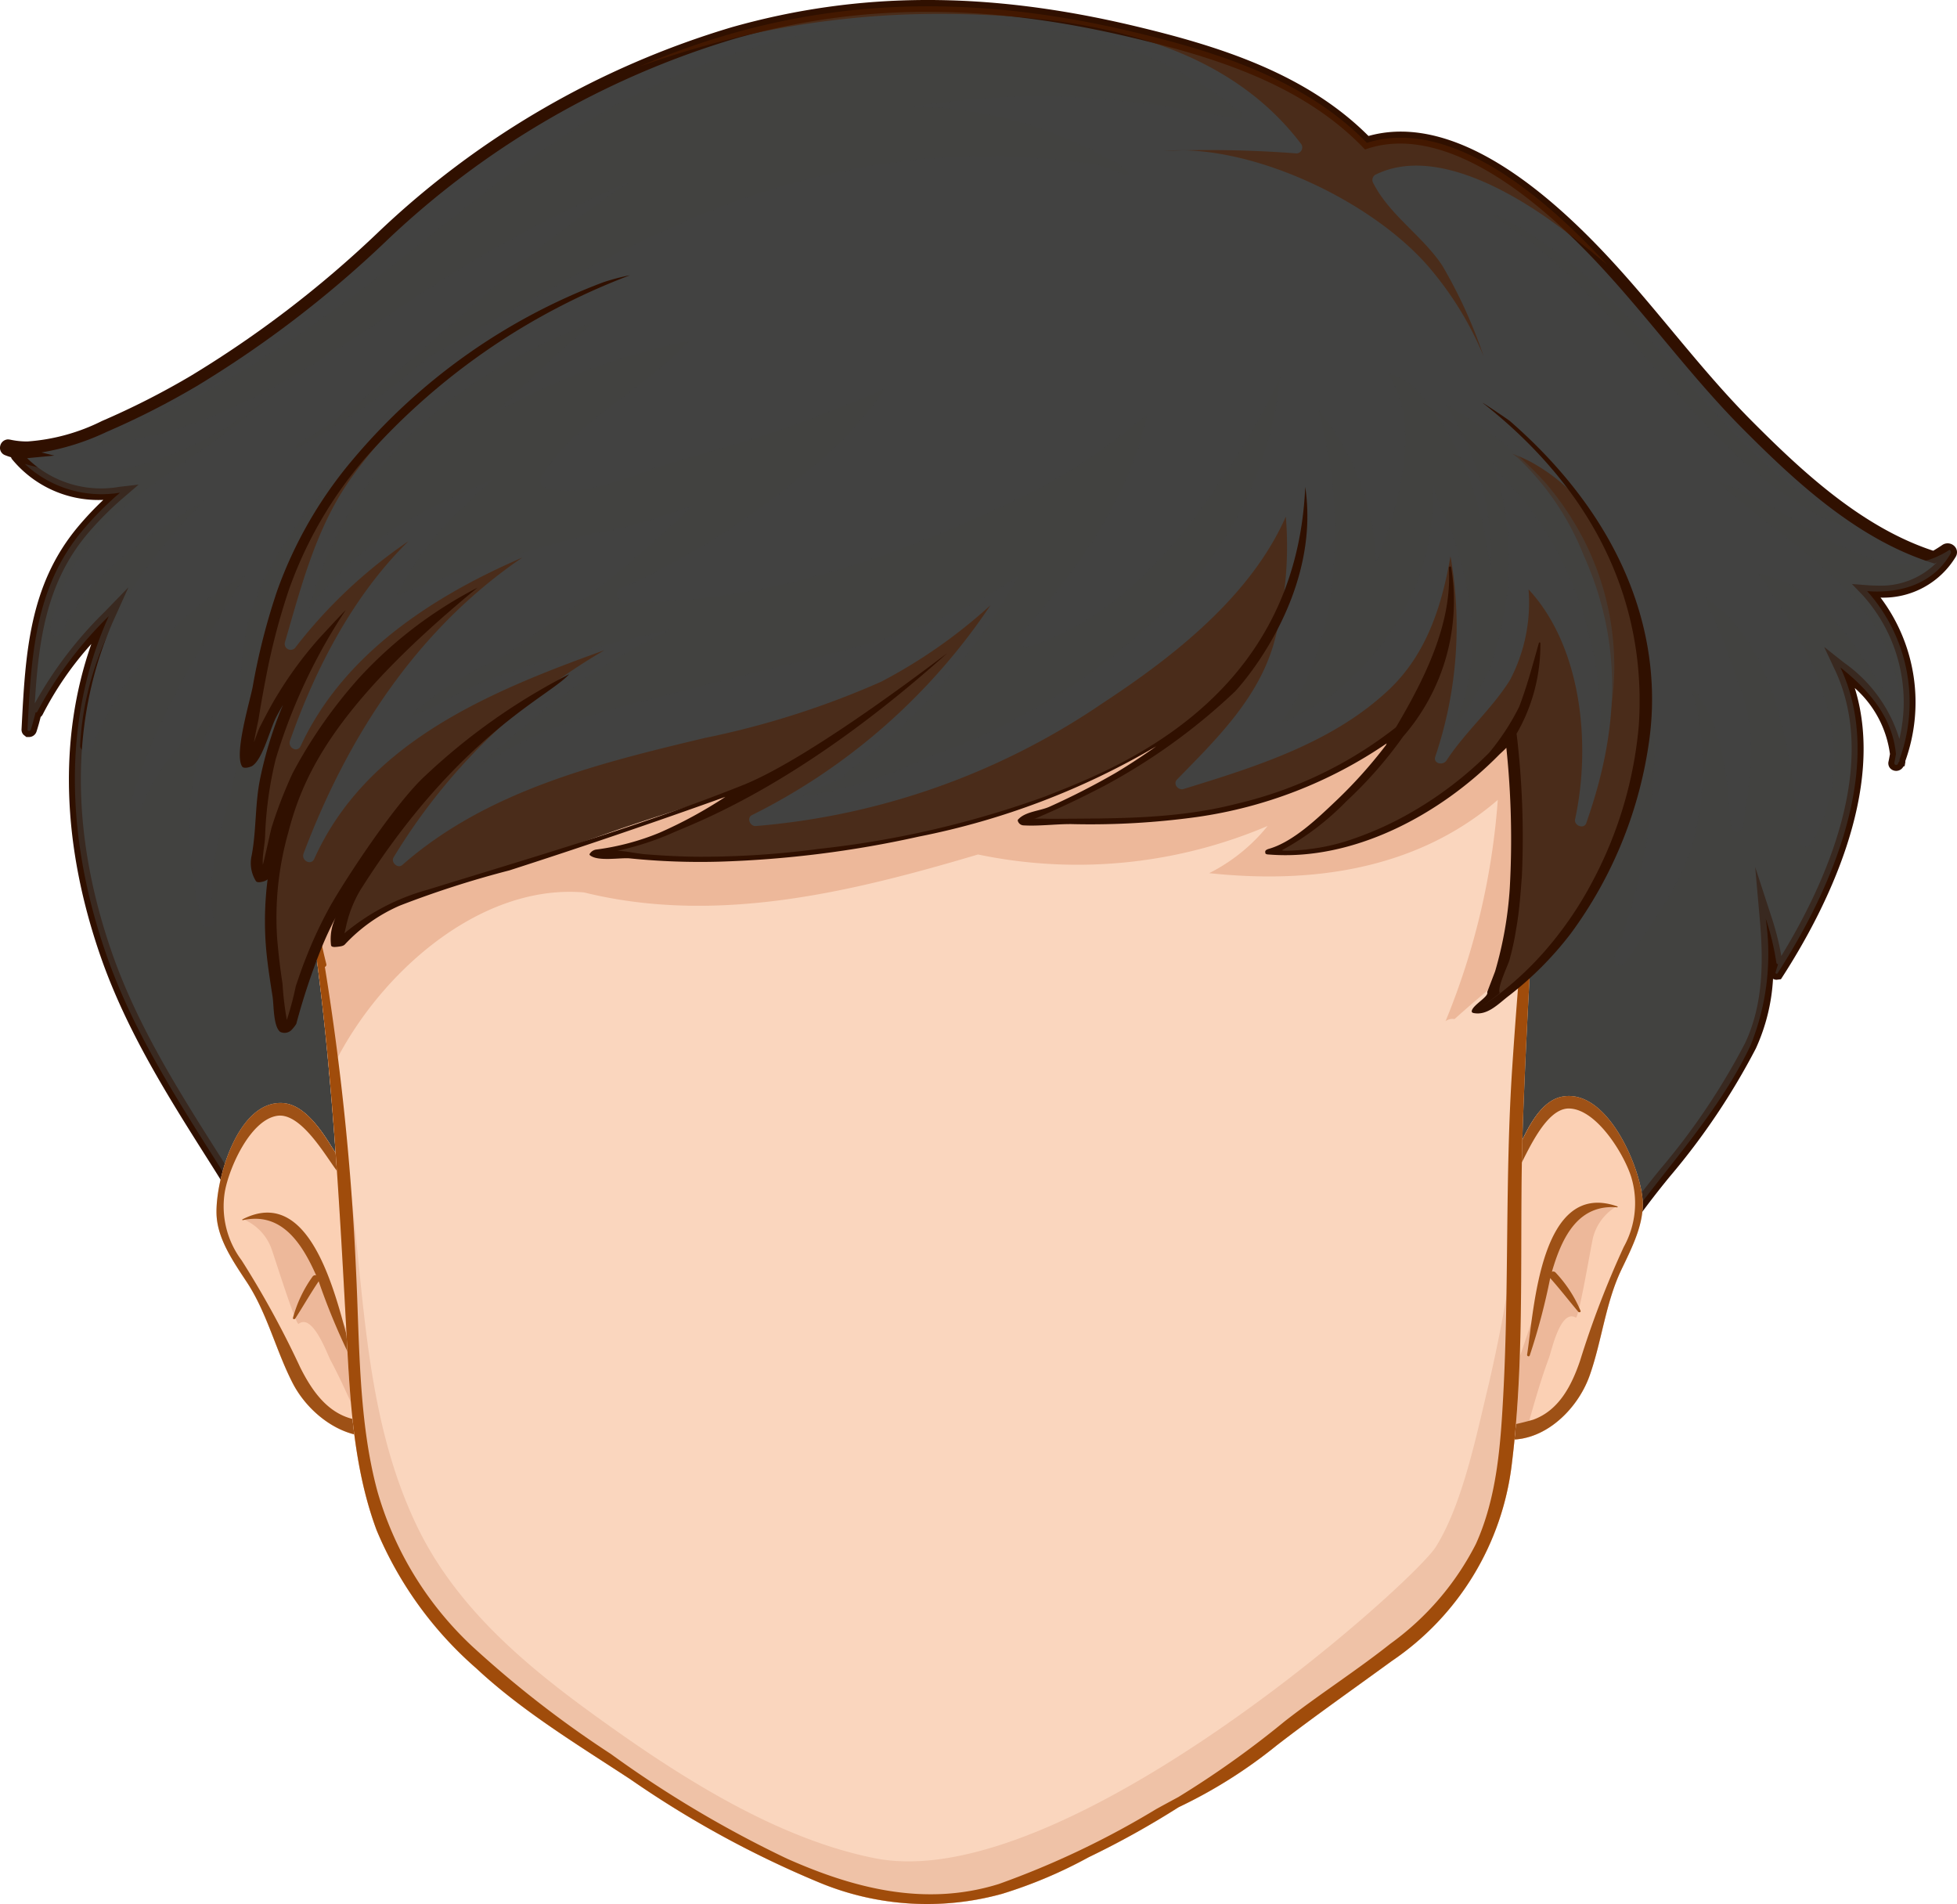 <svg xmlns="http://www.w3.org/2000/svg" width="130.955" height="127.401" viewBox="0 0 130.955 127.401">
  <g id="Group_4125" data-name="Group 4125" transform="translate(-282.405 -156.514)">
    <g id="Group_4122" data-name="Group 4122">
      <path id="Path_13830" data-name="Path 13830" d="M412.624,193.29c-.275.186-.544.35-.807.5-4.842-1.53-8.925-5.279-12.459-8.82-3.3-3.311-6.054-7.08-9.2-10.526-3.631-3.982-10.332-10.267-16.295-8.385-4.054-4.162-9.834-6.041-15.609-7.415-8.984-2.141-17.791-2.461-26.744.063A57.87,57.87,0,0,0,307.9,172.425,73.321,73.321,0,0,1,295.384,182a52.828,52.828,0,0,1-6,3.048c-1.95.839-4.266,1.755-6.4,1.267-.162-.035-.256.221-.1.282a5.864,5.864,0,0,0,.76.231c-.092.009-.172.108-.1.193a7.378,7.378,0,0,0,6.889,2.468,21.744,21.744,0,0,0-2.542,2.566c-3.2,3.846-3.4,8.5-3.651,13.272-.007.139.187.125.223.015.123-.38.226-.767.32-1.154a.1.1,0,0,0,.119-.052,25.741,25.741,0,0,1,4.781-6.389c-3.216,7.132-2.787,15.134-.155,22.684,1.712,4.9,4.463,9.252,7.225,13.609,3.119,4.912,5.857,9.94,8.505,15.116a.432.432,0,0,0,.172.181,21.857,21.857,0,0,0,6.335,9.439c3.574,3.172,8.077,4.959,12.545,6.459a79.156,79.156,0,0,0,32.678,3.671,32.751,32.751,0,0,0,23.994-13.473c3.264-4.4,5.512-9.436,8.3-14.127,3.074-5.172,7.652-9.337,10.252-14.817a16.307,16.307,0,0,0,1.024-8.5,17.482,17.482,0,0,1,.71,2.946.109.109,0,0,0,.112.1c-.054.185-.115.367-.165.554-.022.09.1.115.139.049,3.656-5.677,7.254-13.957,4.2-20.455,1.883,1.491,3.485,3.314,3.717,5.8-.036.191-.066.387-.108.575a.128.128,0,0,0,.239.082c.016-.039.028-.078.041-.118a.078.078,0,0,0,.059-.062c.01-.053.01-.107.019-.16a11.142,11.142,0,0,0-2.177-11.223c2.24.176,4.435-.5,5.586-2.512C413.044,193.371,412.8,193.177,412.624,193.29Z" fill="#424241"/>
      <path id="Path_13831" data-name="Path 13831" d="M349.333,269.681a79.916,79.916,0,0,1-25.145-4.067c-4.441-1.491-9.051-3.316-12.683-6.539a22.155,22.155,0,0,1-6.406-9.49.8.8,0,0,1-.192-.248c-3.126-6.111-5.743-10.763-8.486-15.083-2.718-4.286-5.527-8.719-7.265-13.692-2.62-7.518-2.833-14.713-.639-20.961a22,22,0,0,0-3.252,4.712.493.493,0,0,1-.139.17c-.082.33-.174.659-.279.983a.529.529,0,0,1-.506.361h-.172l-.189-.151a.49.49,0,0,1-.134-.367l.009-.167c.251-4.854.491-9.438,3.734-13.342a21.184,21.184,0,0,1,1.731-1.84,7.475,7.475,0,0,1-6.079-2.684.483.483,0,0,1-.1-.17c-.136-.04-.272-.086-.4-.138a.522.522,0,0,1-.327-.592.554.554,0,0,1,.538-.463l.118.014a5.323,5.323,0,0,0,1.169.125,13.212,13.212,0,0,0,4.991-1.371,52.672,52.672,0,0,0,5.949-3.024,72.353,72.353,0,0,0,12.453-9.524,58.559,58.559,0,0,1,23.77-13.806c8.488-2.392,17.069-2.42,26.946-.067,5.651,1.345,11.448,3.169,15.632,7.352,4.556-1.277,10.157,1.639,16.474,8.568,1.313,1.436,2.573,2.95,3.793,4.415,1.708,2.051,3.475,4.174,5.395,6.1,3.367,3.377,7.354,7.1,12.127,8.668.207-.123.417-.253.63-.4a.638.638,0,0,1,.883.214.576.576,0,0,1-.006.589,5.665,5.665,0,0,1-5.031,2.733,11.64,11.64,0,0,1,1.654,10.939.163.163,0,0,1,0,.093l-.042.235-.088.041a.545.545,0,0,1-.895.093.506.506,0,0,1-.094-.441c.025-.109.046-.231.069-.354l.025-.14a7.148,7.148,0,0,0-2.355-4.416c2.14,6.881-2.008,14.93-4.823,19.3l-.117.182-.289.037a.475.475,0,0,1-.241-.064,12.893,12.893,0,0,1-1.148,4.658,46.171,46.171,0,0,1-5.748,8.56,59.922,59.922,0,0,0-4.522,6.291c-.966,1.625-1.883,3.323-2.771,4.966a75.007,75.007,0,0,1-5.549,9.194A33.134,33.134,0,0,1,357.032,269.3C354.5,269.554,351.909,269.681,349.333,269.681ZM291,195.81l-.948,2.1c-2.933,6.5-2.982,14.242-.143,22.388,1.708,4.886,4.492,9.278,7.185,13.526,2.758,4.343,5.386,9.015,8.523,15.149l.126.074.068.156a21.41,21.41,0,0,0,6.222,9.273c3.526,3.129,8.047,4.916,12.408,6.379a79.474,79.474,0,0,0,32.512,3.653,32.362,32.362,0,0,0,23.713-13.315,74.448,74.448,0,0,0,5.488-9.1c.892-1.65,1.813-3.356,2.787-4.995a60.75,60.75,0,0,1,4.58-6.376,45.476,45.476,0,0,0,5.655-8.409c1.277-2.692,1.215-5.705.987-8.3l-.308-3.488,1.086,3.33a18.189,18.189,0,0,1,.664,2.621c2.9-4.742,6.594-12.746,3.589-19.138l-.723-1.537,1.333,1.054a9.7,9.7,0,0,1,3.7,5.1,10.674,10.674,0,0,0-2.447-9.609l-.729-.758,1.047.082c.214.017.428.025.639.025h0a5.248,5.248,0,0,0,4.005-1.562h0l-.154.092-.171-.055c-5.019-1.586-9.147-5.436-12.622-8.92-1.944-1.948-3.722-4.084-5.442-6.149-1.214-1.457-2.47-2.964-3.769-4.388-6.118-6.709-11.653-9.612-15.88-8.274l-.234.075-.172-.176c-4.054-4.161-9.8-5.971-15.415-7.306-9.744-2.323-18.189-2.3-26.544.058a57.759,57.759,0,0,0-23.441,13.622,73.165,73.165,0,0,1-12.591,9.626,53.387,53.387,0,0,1-6.041,3.072,16.5,16.5,0,0,1-4.365,1.376l.863.211-1.821.173a7.059,7.059,0,0,0,6.169,1.918l1.291-.149-.985.848a21.577,21.577,0,0,0-2.5,2.518c-2.723,3.281-3.215,7.154-3.463,11.278a26.706,26.706,0,0,1,4.662-6.118Z" fill="#301000"/>
    </g>
    <path id="Path_13832" data-name="Path 13832" d="M332.722,158.78a59.39,59.39,0,0,1,13.791-1.324c8.31.158,17.638,1.659,22.965,8.7a.4.4,0,0,1-.3.623,77.566,77.566,0,0,0-8.863-.17c5.957-.5,14.384,3.551,18.079,8.226a22.077,22.077,0,0,1,3.291,5.522,32.331,32.331,0,0,0-2.773-6.082c-1.334-2-3.506-3.351-4.608-5.5a.407.407,0,0,1,.2-.6c3.758-1.819,8.807,1.036,11.825,3.211,1.242.9,2.442,1.846,3.614,2.829-3.681-3.99-10.232-9.986-16.074-8.143-4.054-4.162-9.834-6.041-15.609-7.415-8.984-2.141-17.791-2.461-26.744.063a51.366,51.366,0,0,0-6.327,2.247A66.173,66.173,0,0,1,332.722,158.78Z" fill="#501f00" opacity="0.6" style="mix-blend-mode: multiply;isolation: isolate"/>
    <path id="Path_13833" data-name="Path 13833" d="M412.86,193.3a5.735,5.735,0,0,1-5.129.6c-3.742-1.158-6.722-3.969-10.425-5.2,4.7,4.391,11.193,7.3,12.211,14.324a.4.4,0,0,1-.729.252c-2.179-3.506-4.444-7.568-8.731-8.382,3.774,5.287,7.155,11.831,3.535,18.072a.4.4,0,0,1-.757-.15c-.506-5.331-1.4-13.216-6.408-16.387a58.8,58.8,0,0,1,2.83,7.445c.658,2.658.161,5.318-.235,7.97a.4.4,0,0,1-.792-.054c-.2-2.832-.463-7.071-2.661-9.288a18.9,18.9,0,0,1,.311,9.582c-.715,3.39-2.829,5.97-4.7,8.792a.4.4,0,0,1-.715-.355c3.767-9.756,3.931-21.822-2.18-30.083a.353.353,0,0,1-.325-.09c-2.42-2.245-6.534-2.62-9.686-2.448a57.481,57.481,0,0,1-9.965.073,171.3,171.3,0,0,1-20.592-3.4c-3.367-.8-6.743-1.634-10.168-2.157-3.6-.547-7.348-1.4-10.992-1.44-7.162-.084-14.384,3.515-20.633,6.686a.4.4,0,0,1-.294.031c-.474.466-.938.942-1.373,1.438-2.321,2.658-4.71,6.183-5.413,9.715-.655,3.28-.072,6.67-.828,9.938-.734,3.154-1.87,6.019-1.323,9.316.075.443-.675.6-.774.158-1.108-4.935-1.317-9.313.772-13.8a12.706,12.706,0,0,0-4.793,6.06c-.16.474-.925.345-.782-.159,1.6-5.6,4.689-10.431,7.681-15.352a23.044,23.044,0,0,0-10.276,11.565.4.4,0,0,1-.755-.153c.322-6.572,3.9-11.988,8.415-16.49-3.827,2.379-7.758,4.824-9.648,8.9a.4.4,0,0,1-.748-.26c.756-4.187,3.437-7.022,6.721-9.518,2.691-2.043,6.022-3.975,8.491-6.5a23.468,23.468,0,0,1-10.038,5.274,14.368,14.368,0,0,1-6.895-.271,7.509,7.509,0,0,0,6.373,1.924,21.744,21.744,0,0,0-2.542,2.566c-3.2,3.846-3.4,8.5-3.651,13.272-.007.139.187.125.223.015.123-.38.226-.767.32-1.154a.1.1,0,0,0,.119-.052,25.741,25.741,0,0,1,4.781-6.389c-3.216,7.132-2.787,15.134-.155,22.684,1.712,4.9,4.463,9.252,7.225,13.609,3.119,4.912,5.857,9.94,8.505,15.116a.432.432,0,0,0,.172.181,21.857,21.857,0,0,0,6.335,9.439c3.574,3.172,8.077,4.959,12.545,6.459a79.156,79.156,0,0,0,32.678,3.671,32.751,32.751,0,0,0,23.994-13.473c3.264-4.4,5.512-9.436,8.3-14.127,3.074-5.172,7.652-9.337,10.252-14.817a16.307,16.307,0,0,0,1.024-8.5,17.482,17.482,0,0,1,.71,2.946.109.109,0,0,0,.112.1c-.054.185-.115.367-.165.554-.022.09.1.115.139.049,3.656-5.677,7.254-13.957,4.2-20.455,1.883,1.491,3.485,3.314,3.717,5.8-.036.191-.066.387-.108.575a.128.128,0,0,0,.239.082c.016-.039.028-.078.041-.118a.078.078,0,0,0,.059-.062c.01-.053.01-.107.019-.16a11.142,11.142,0,0,0-2.177-11.223c2.24.176,4.435-.5,5.586-2.512A.19.19,0,0,0,412.86,193.3Z" fill="#424241" opacity="0.5" style="mix-blend-mode: multiply;isolation: isolate"/>
    <g id="Group_4123" data-name="Group 4123">
      <path id="Path_13834" data-name="Path 13834" d="M309.784,244.97a17.535,17.535,0,0,0-2.447-6.52,30.172,30.172,0,0,0-2.736-5.2c-.694-1.106-1.827-2.87-3.317-2.934-2.982-.131-4.464,5.121-4.39,7.434.053,1.693,1.181,3.252,2.062,4.6,1.332,2.05,1.915,4.519,3.024,6.684,1.232,2.412,4.24,4.466,6.961,3.215a.356.356,0,0,0,.566-.076C310.686,250.253,310.156,247.046,309.784,244.97Z" fill="#fbd0b4"/>
      <path id="Path_13835" data-name="Path 13835" d="M309.784,244.97a17.535,17.535,0,0,0-2.447-6.52,30.172,30.172,0,0,0-2.736-5.2c-.647-1.034-1.69-2.632-3.042-2.886a8.2,8.2,0,0,1,2.012,6.829.4.4,0,0,1-.469.311c-1.474-.326-3.666-1.766-4.955-.031a3.713,3.713,0,0,0-.693,2.374,21.571,21.571,0,0,0,1.5,2.508c1.332,2.05,1.915,4.519,3.024,6.684,1.232,2.412,4.24,4.466,6.961,3.215a.356.356,0,0,0,.566-.076C310.686,250.253,310.156,247.046,309.784,244.97Z" fill="#fbd0b4" style="mix-blend-mode: multiply;isolation: isolate"/>
      <path id="Path_13836" data-name="Path 13836" d="M300.544,239.991c.151.371,1.664,5.235,1.842,5.1.943-.723,1.9,1.992,2.142,2.441.881,1.647,1.593,3.373,2.356,5.078a4.087,4.087,0,0,0,1.9-.293c-1.1-2.911-2.657-5.6-3.945-8.446-.681-1.507-1.158-4.036-2.435-5.118a3.914,3.914,0,0,0-3.613-.615A3.391,3.391,0,0,1,300.544,239.991Z" fill="#edb89a" style="mix-blend-mode: multiply;isolation: isolate"/>
      <path id="Path_13837" data-name="Path 13837" d="M298.628,238.1c-.034.015,0,.06.026.053,2.505-.548,3.886,1.38,4.906,3.691a.217.217,0,0,0-.239.084,8.574,8.574,0,0,0-1.31,2.754c-.031.1.105.123.153.052.524-.816,1.007-1.661,1.548-2.464a.184.184,0,0,0,.015-.036,43.8,43.8,0,0,0,2.054,4.965c.058.094.2.017.165-.082C305.077,244.2,303.5,235.593,298.628,238.1Z" fill="#9e5116"/>
      <path id="Path_13838" data-name="Path 13838" d="M309.784,244.97a17.535,17.535,0,0,0-2.447-6.52,30.172,30.172,0,0,0-2.736-5.2c-.694-1.106-1.827-2.87-3.317-2.934-2.982-.131-4.464,5.121-4.39,7.434.053,1.693,1.181,3.252,2.062,4.6,1.332,2.05,1.915,4.519,3.024,6.684,1.232,2.412,4.24,4.466,6.961,3.215a.356.356,0,0,0,.566-.076C310.686,250.253,310.156,247.046,309.784,244.97Zm-.91,6.71a19.287,19.287,0,0,1-2.736-.194c-1.815-.381-2.873-1.946-3.644-3.482a62.432,62.432,0,0,0-3.919-7.161,6.031,6.031,0,0,1-1.125-4.592c.285-1.607,1.7-4.8,3.5-5.08,1.567-.24,3.19,2.6,3.959,3.628a22.951,22.951,0,0,1,1.742,2.919.084.084,0,0,0-.01.115C309.284,241.882,309.429,247.076,308.874,251.68Z" fill="#9e5116"/>
    </g>
    <g id="Group_4124" data-name="Group 4124">
      <path id="Path_13839" data-name="Path 13839" d="M381.747,252.651a.349.349,0,0,0,.566,0c2.869.877,5.575-1.562,6.471-4.119.809-2.295,1.055-4.82,2.1-7.029.691-1.459,1.6-3.152,1.426-4.838-.241-2.3-2.409-7.307-5.35-6.78-1.469.262-2.355,2.167-2.893,3.351a30.344,30.344,0,0,0-2.014,5.518,17.47,17.47,0,0,0-1.547,6.792C380.411,247.65,380.319,250.9,381.747,252.651Z" fill="#fbd0b4"/>
      <path id="Path_13840" data-name="Path 13840" d="M380.506,245.546a17.47,17.47,0,0,1,1.547-6.792,30.344,30.344,0,0,1,2.014-5.518c.5-1.112,1.323-2.834,2.63-3.264a8.184,8.184,0,0,0-1.081,7.035.4.4,0,0,0,.508.244c1.418-.52,3.4-2.242,4.906-.691a3.7,3.7,0,0,1,1,2.254,21.228,21.228,0,0,1-1.149,2.689c-1.045,2.209-1.291,4.734-2.1,7.029-.9,2.557-3.6,5-6.471,4.119a.349.349,0,0,1-.566,0C380.319,250.9,380.411,247.65,380.506,245.546Z" fill="#fbd0b4" style="mix-blend-mode: multiply;isolation: isolate"/>
      <path id="Path_13841" data-name="Path 13841" d="M388.993,239.37c-.1.389-.946,5.41-1.141,5.3-1.036-.589-1.619,2.229-1.8,2.708-.654,1.75-1.124,3.557-1.652,5.348a4.087,4.087,0,0,1-1.927-.036c.7-3.029,1.881-5.909,2.775-8.9.475-1.584.609-4.155,1.729-5.4a3.915,3.915,0,0,1,3.5-1.094A3.39,3.39,0,0,0,388.993,239.37Z" fill="#edb89a" style="mix-blend-mode: multiply;isolation: isolate"/>
      <path id="Path_13842" data-name="Path 13842" d="M390.638,237.235c.036.012.011.06-.022.059-2.553-.209-3.663,1.888-4.363,4.312a.216.216,0,0,1,.248.055,8.592,8.592,0,0,1,1.666,2.551c.045.09-.09.138-.146.074-.625-.74-1.218-1.51-1.863-2.234-.011-.01-.012-.024-.018-.034a43.125,43.125,0,0,1-1.373,5.193c-.041.1-.188.044-.174-.059C385.063,244.149,385.47,235.408,390.638,237.235Z" fill="#9e5116"/>
      <path id="Path_13843" data-name="Path 13843" d="M381.747,252.651a.349.349,0,0,0,.566,0c2.869.877,5.575-1.562,6.471-4.119.809-2.295,1.055-4.82,2.1-7.029.691-1.459,1.6-3.152,1.426-4.838-.241-2.3-2.409-7.307-5.35-6.78-1.469.262-2.355,2.167-2.893,3.351a30.344,30.344,0,0,0-2.014,5.518,17.47,17.47,0,0,0-1.547,6.792C380.411,247.65,380.319,250.9,381.747,252.651Zm.911-14.6a.09.09,0,0,0-.03-.116,22.893,22.893,0,0,1,1.34-3.125c.624-1.125,1.851-4.157,3.435-4.128,1.822.034,3.655,3.009,4.151,4.563a6.026,6.026,0,0,1-.494,4.7,62.462,62.462,0,0,0-2.926,7.623c-.556,1.627-1.4,3.315-3.143,3.938a18.747,18.747,0,0,1-2.688.56C381.136,247.583,380.583,242.416,382.658,238.053Z" fill="#9e5116"/>
    </g>
    <path id="Path_13844" data-name="Path 13844" d="M384.858,200.071c-1.119-1.917-3.4-3.543-5.1-4.912a47.688,47.688,0,0,0-6.4-4.292A31.235,31.235,0,0,0,359.98,186.6a88.63,88.63,0,0,0-15.45.771,79.667,79.667,0,0,0-15.255,2.727,49.7,49.7,0,0,0-14.5,7.192,50.389,50.389,0,0,0-11.136,11.47c-2.183,3.084-1.241,6.875-.254,10.328,1.194,8.48,1.682,17.029,2.149,25.586.259,4.733.4,9.741,2.074,14.224a25.062,25.062,0,0,0,6.672,9.243c3.086,2.879,6.8,5.119,10.315,7.426a67.866,67.866,0,0,0,12.657,6.912,18.807,18.807,0,0,0,12.218.744,31,31,0,0,0,5.78-2.444,58.715,58.715,0,0,0,6.024-3.349,32.662,32.662,0,0,0,6.567-4.139c2.528-1.949,5.124-3.767,7.7-5.645a18.555,18.555,0,0,0,8.027-13.17c.936-7.539.471-15.205.742-22.779.288-7.96.776-15.893,1.4-23.828C386.13,205.184,386.206,202.37,384.858,200.071Z" fill="#fad6be"/>
    <path id="Path_13845" data-name="Path 13845" d="M382.028,249.118c-.8,3.276-1.73,8.012-3.547,10.9-1.533,2.435-24.841,23.316-37.5,20.833-6.8-1.335-13.529-5.741-19.113-9.806-4.653-3.389-9.09-7.222-11.608-12.517-4.509-9.482-3.155-20.464-5.839-30.34.5,5.483.812,10.985,1.113,16.49.259,4.733.4,9.741,2.074,14.224a25.062,25.062,0,0,0,6.672,9.243c3.086,2.879,6.8,5.119,10.315,7.426a67.866,67.866,0,0,0,12.657,6.912,18.807,18.807,0,0,0,12.218.744,31,31,0,0,0,5.78-2.444,58.715,58.715,0,0,0,6.024-3.349,32.662,32.662,0,0,0,6.567-4.139c2.528-1.949,5.124-3.767,7.7-5.645a18.555,18.555,0,0,0,8.027-13.17c.764-6.161.6-12.406.658-18.618A106.647,106.647,0,0,1,382.028,249.118Z" fill="#efc2a7" style="mix-blend-mode: multiply;isolation: isolate"/>
    <path id="Path_13846" data-name="Path 13846" d="M384.858,200.071c-1.119-1.917-3.4-3.543-5.1-4.912a47.688,47.688,0,0,0-6.4-4.292A31.235,31.235,0,0,0,359.98,186.6a88.63,88.63,0,0,0-15.45.771,79.667,79.667,0,0,0-15.255,2.727,49.7,49.7,0,0,0-14.5,7.192,50.389,50.389,0,0,0-11.136,11.47c-2.183,3.084-1.241,6.875-.254,10.328.436,3.1.778,6.206,1.057,9.319,2.95-6.484,9.916-12.788,17.045-12.182,8.862,2.186,17.856-.016,26.365-2.539a32.507,32.507,0,0,0,19.381-1.91,11.869,11.869,0,0,1-3.914,3.159c6.716.715,13.8-.155,19.312-4.9a48.025,48.025,0,0,1-3.493,14.8.8.8,0,0,1,.6-.137c1.638-1.476,3.428-2.906,5.124-4.469q.361-6.187.849-12.363C386.13,205.184,386.206,202.37,384.858,200.071Z" fill="#edb89a" style="mix-blend-mode: multiply;isolation: isolate"/>
    <path id="Path_13847" data-name="Path 13847" d="M384.858,200.071c-1.119-1.917-3.4-3.543-5.1-4.912a47.688,47.688,0,0,0-6.4-4.292A31.235,31.235,0,0,0,359.98,186.6a88.63,88.63,0,0,0-15.45.771,79.667,79.667,0,0,0-15.255,2.727,49.7,49.7,0,0,0-14.5,7.192,50.389,50.389,0,0,0-11.136,11.47c-2.183,3.084-1.241,6.875-.254,10.328,1.194,8.48,1.682,17.029,2.149,25.586.259,4.733.4,9.741,2.074,14.224a25.062,25.062,0,0,0,6.672,9.243c3.086,2.879,6.8,5.119,10.315,7.426a67.866,67.866,0,0,0,12.657,6.912,18.807,18.807,0,0,0,12.218.744,31,31,0,0,0,5.78-2.444,58.715,58.715,0,0,0,6.024-3.349,32.662,32.662,0,0,0,6.567-4.139c2.528-1.949,5.124-3.767,7.7-5.645a18.555,18.555,0,0,0,8.027-13.17c.936-7.539.471-15.205.742-22.779.288-7.96.776-15.893,1.4-23.828C386.13,205.184,386.206,202.37,384.858,200.071ZM383.6,227.908c-.487,7.334-.208,14.681-.606,22.015-.182,3.353-.428,6.793-1.826,9.891a18.691,18.691,0,0,1-5.725,6.68c-2.289,1.815-4.765,3.388-7.07,5.189a63.476,63.476,0,0,1-7.113,5.066c-.457.247-.911.491-1.369.744-.041.024-.086.048-.129.07,0,0,0,.006-.008.006a57.919,57.919,0,0,1-10.512,5c-4.891,1.526-9.65.318-14.183-1.7a75.126,75.126,0,0,1-11.778-7,71.016,71.016,0,0,1-9.295-7.22,22.754,22.754,0,0,1-6.317-10.321c-1.282-4.7-1.2-9.969-1.44-14.8a175.644,175.644,0,0,0-2.085-20.318.162.162,0,0,0,.1-.182,44,44,0,0,1-1.2-7.449c-.076-2.613,1.281-4.424,2.861-6.359a51.835,51.835,0,0,1,11.084-10.334,50.621,50.621,0,0,1,13.292-6.081c4.687-1.447,9.473-1.878,14.324-2.369a110.126,110.126,0,0,1,12.923-.779A31.063,31.063,0,0,1,371.016,191a43.922,43.922,0,0,1,11.389,8.152,7.4,7.4,0,0,1,2.344,5.657,56.568,56.568,0,0,1-.371,6.357c-.035.426.578.58.672.135h0Q384.151,219.588,383.6,227.908Z" fill="#a04c0b"/>
    <path id="Path_13848" data-name="Path 13848" d="M390.813,195.35a11.981,11.981,0,0,0-5.984-7.938,15.418,15.418,0,0,0-8.325-1.374c-2.357-4.868-7.759-8.427-12.383-10.682-5.989-2.924-12.816-3.893-19.421-3.775a70.245,70.245,0,0,0-21.711,3.907c-4.313,1.525-10.133,4.037-12.626,8.273a25.617,25.617,0,0,0-6.352,6.629c-3.324,5.137-4.283,11.21-5.148,17.154a.128.128,0,0,0,.25.051c.076-.248.143-.5.218-.752a28.287,28.287,0,0,1,4.749-7.573,24.657,24.657,0,0,0-4.356,13.838,2.932,2.932,0,0,0,.058,2.09.258.258,0,0,0,0,.028.109.109,0,0,0,.076.089c.01.011.013.024.022.035a.048.048,0,0,0,.078-.025v0a.1.1,0,0,0,.066-.084c.008-.1.025-.2.037-.3a31.3,31.3,0,0,1,4.227-10.138,18.612,18.612,0,0,1,2.575-3.014,25.516,25.516,0,0,0-3.876,5.859,27.061,27.061,0,0,0-2.384,8.036c-.409,3.193.281,6.5.761,9.642a.121.121,0,0,0,.242-.017c.005-.055,0-.109,0-.166a.164.164,0,0,0,.211-.106,29.488,29.488,0,0,1,5.356-11.341,20.925,20.925,0,0,1,2.39-2.492c-2.007,2.249-3.948,5.036-4.552,7.929a.149.149,0,0,0,.023.117c-.052.091-.115.172-.158.266a.14.14,0,0,0,.23.154c2.055-2.438,5.327-3.315,8.278-4.158,3.467-.994,6.824-2.249,10.224-3.44,2.9-1.013,5.844-1.863,8.72-2.929-3.028,2.108-6.214,3.891-10.018,4.365a.1.1,0,0,0,.012.2c.314-.026.63-.064.946-.107,8.137,1.131,16.9-.258,24.824-2.269a43.345,43.345,0,0,0,16.577-8.558,40.418,40.418,0,0,1-3.166,2.709,44.391,44.391,0,0,1-9.988,5.674c-.188.032-.377.061-.565.1-.105.021-.1.144-.035.2a.086.086,0,0,0,.11.1c.076-.023.148-.05.223-.072a95.662,95.662,0,0,0,9.72-.259,37.452,37.452,0,0,0,8.6-2.14,23.428,23.428,0,0,0,7.03-4.24,26.95,26.95,0,0,1-8.527,8.287.089.089,0,0,0-.034.115c-.2.058-.4.115-.607.176a.044.044,0,0,0,0,.084c4.16.471,8.641-1.707,11.961-4.01a20.035,20.035,0,0,0,4.1-3.784,55.416,55.416,0,0,1,.394,8.718,23.587,23.587,0,0,1-1.613,8.38.131.131,0,0,0,.08.166c-.355.317-.715.629-1.082.926a.16.16,0,0,0,.178.265c6.113-3.844,9.774-10.682,10.834-17.744A19.3,19.3,0,0,0,390.813,195.35Z" fill="#424241"/>
    <path id="Path_13849" data-name="Path 13849" d="M390.813,195.35a11.981,11.981,0,0,0-5.984-7.938,11,11,0,0,0-1.224-.541c.144.109.291.211.427.331a18.23,18.23,0,0,1,4.331,6.428c2.69,5.961,2.349,11.773.226,17.846l0,.007h0a1.024,1.024,0,0,0-.034.1c-.153.434-.845.174-.75-.26,1.067-4.92.477-11.5-3.115-15.375A11.127,11.127,0,0,1,383.455,202c-1.223,1.963-3,3.471-4.258,5.4-.225.348-.9.213-.75-.257a27.155,27.155,0,0,0,1.02-13.412c-.571,3.284-1.589,6.511-4.073,8.882-3.76,3.583-8.935,5.2-13.79,6.692-.363.109-.728-.341-.433-.641,2.6-2.657,5.4-5.385,6.463-9.067a24.222,24.222,0,0,0,.814-8.517c-2.351,5.326-7.5,9.359-12.238,12.469a48.219,48.219,0,0,1-23.24,8.234c-.369.022-.621-.541-.25-.73a41.352,41.352,0,0,0,15.962-14.041,34.893,34.893,0,0,1-7.314,5.115,57.587,57.587,0,0,1-11.8,3.763c-7.148,1.705-14.58,3.528-20.244,8.5-.3.264-.779-.178-.582-.509a40.025,40.025,0,0,1,14.115-13.865c-7.863,2.818-15.949,6.245-19.421,13.958-.215.479-.893.12-.717-.355,3.021-8,7.7-15.077,14.639-19.8-6.12,2.648-12,6.514-14.833,12.608-.222.478-.88.117-.714-.356,1.706-4.844,4.238-9.729,7.927-13.348a32.845,32.845,0,0,0-7.584,7.137.4.4,0,0,1-.691-.344c1.116-3.818,2.094-7.718,4.438-11.012.837-1.172,1.763-2.271,2.709-3.353a24.943,24.943,0,0,0-4.6,5.233c-3.324,5.137-4.283,11.21-5.148,17.154a.128.128,0,0,0,.25.051c.076-.248.143-.5.218-.752a28.287,28.287,0,0,1,4.749-7.573,24.657,24.657,0,0,0-4.356,13.838,2.932,2.932,0,0,0,.058,2.09.258.258,0,0,0,0,.028.109.109,0,0,0,.076.089c.01.011.013.024.022.035a.048.048,0,0,0,.078-.025v0a.1.1,0,0,0,.066-.084c.008-.1.025-.2.037-.3a31.3,31.3,0,0,1,4.227-10.138,18.612,18.612,0,0,1,2.575-3.014,25.516,25.516,0,0,0-3.876,5.859,27.061,27.061,0,0,0-2.384,8.036c-.409,3.193.281,6.5.761,9.642a.121.121,0,0,0,.242-.017c.005-.055,0-.109,0-.166a.164.164,0,0,0,.211-.106,29.488,29.488,0,0,1,5.356-11.341,20.925,20.925,0,0,1,2.39-2.492c-2.007,2.249-3.948,5.036-4.552,7.929a.149.149,0,0,0,.023.117c-.052.091-.115.172-.158.266a.14.14,0,0,0,.23.154c2.055-2.438,5.327-3.315,8.278-4.158,3.467-.994,6.824-2.249,10.224-3.44,2.9-1.013,5.844-1.863,8.72-2.929-3.028,2.108-6.214,3.891-10.018,4.365a.1.1,0,0,0,.012.2c.314-.026.63-.064.946-.107,8.137,1.131,16.9-.258,24.824-2.269a43.345,43.345,0,0,0,16.577-8.558,40.418,40.418,0,0,1-3.166,2.709,44.391,44.391,0,0,1-9.988,5.674c-.188.032-.377.061-.565.1-.105.021-.1.144-.035.2a.086.086,0,0,0,.11.1c.076-.023.148-.05.223-.072a95.662,95.662,0,0,0,9.72-.259,37.452,37.452,0,0,0,8.6-2.14,23.428,23.428,0,0,0,7.03-4.24,26.95,26.95,0,0,1-8.527,8.287.089.089,0,0,0-.034.115c-.2.058-.4.115-.607.176a.044.044,0,0,0,0,.084c4.16.471,8.641-1.707,11.961-4.01a20.035,20.035,0,0,0,4.1-3.784,55.416,55.416,0,0,1,.394,8.718,23.587,23.587,0,0,1-1.613,8.38.131.131,0,0,0,.08.166c-.355.317-.715.629-1.082.926a.16.16,0,0,0,.178.265c6.113-3.844,9.774-10.682,10.834-17.744A19.3,19.3,0,0,0,390.813,195.35Z" fill="#501f00" opacity="0.6" style="mix-blend-mode: multiply;isolation: isolate"/>
    <path id="Path_13850" data-name="Path 13850" d="M364.294,188.352c-3.166,4.854-7.4,9.672-13.1,11.438-.5.156-.791-.486-.48-.838,3.715-4.195,7.325-9.184,8.474-14.765a38.169,38.169,0,0,1-9.744,6.2c-7.907,3.7-16.442,6.491-25.252,6.422-.468,0-.726-.725-.247-.935a50.224,50.224,0,0,0,12.038-7.474,25.458,25.458,0,0,0,5.659-5.873c-2.467,1.05-4.959,2.034-7.5,2.9-2.938,1-5.971,1.693-8.887,2.741-2.041.732-4.141,1.512-6.319,1a.5.5,0,0,1-.308-.73c2.353-3.868,6.883-5.829,9.96-9.137a45,45,0,0,0-12.982,4.795c2.164-2.073,4.28-4.135,6.6-6.051-9.168,3.4-16.669,9.7-19.081,19.152a22.027,22.027,0,0,1,7.971-6.593c1.367-.711,2.806-1.34,4.236-1.991-.605.533-1.185,1.086-1.723,1.62a21.154,21.154,0,0,0-4.615,6.024.119.119,0,0,0,.014.112c.552-.254,1.118-.48,1.681-.683,1.989-.723,4-1.375,6.018-1.977q.951-.291,1.918-.551c1.241-.347,2.486-.685,3.739-1a.822.822,0,0,1,.357-.012,44.654,44.654,0,0,0,5.982-1.777,82.388,82.388,0,0,1-7.248,6.254c-1.225.854-2.463,1.707-3.666,2.615a.107.107,0,0,0-.041.086c-.627.428-1.267.844-1.908,1.256a19.576,19.576,0,0,0-6.084,3.953c.533-.249,1.079-.47,1.624-.691,4.831-2.866,10.4-3.883,15.842-5.18a40.272,40.272,0,0,0-5.644,3.24,85.892,85.892,0,0,0-7.607,6.307,25.237,25.237,0,0,1,8.349-3.928c1.97-.578,3.955-1.087,5.948-1.559,2.1-.591,4.242-1.11,6.406-1.628,5.355-1.279,11.269-2.78,15.862-6.017a41.727,41.727,0,0,1-11.614,13.217.117.117,0,0,0,.01.189q-1.339.576-2.7,1.1c-.1.036-.073.2.039.19a28.225,28.225,0,0,0,8.172-2.584A42.453,42.453,0,0,0,361.2,196.541a24.682,24.682,0,0,0,6.859-14.806A44.817,44.817,0,0,1,364.294,188.352Z" fill="#424241" opacity="0.5" style="mix-blend-mode: screen;isolation: isolate"/>
    <path id="Path_13851" data-name="Path 13851" d="M389.433,207.083a18.565,18.565,0,0,0-1.261-14.861,20.207,20.207,0,0,0-2.31-3.36,25.691,25.691,0,0,0-6.793-5.337,18.9,18.9,0,0,1,3.1,11.324c0,.071-.014.146-.016.216-.357-4.728-2.138-9.675-5.373-12.9-.32-.167-.637-.344-.954-.519-.2-.065-.4-.116-.6-.17,2.449,3.357.653,9.295-.732,12.6a17.062,17.062,0,0,0-3.9-10.194c1.877,6.551,1.712,15.64-2.543,21.041a17.555,17.555,0,0,0,3.795-2.165,18.957,18.957,0,0,0,4.155-4.795,15.839,15.839,0,0,0,2.259-9.39c.082,1.18,1,2.658,1.372,3.8a28.845,28.845,0,0,1,1.108,4.481,14.789,14.789,0,0,1-1.182,8.571,19.2,19.2,0,0,0,1.709-2.61c.3-.5.561-1.013.809-1.533a21.122,21.122,0,0,0,.209-13.98c.367,1.093,1.607,2.039,2.293,2.963A24.8,24.8,0,0,1,389.433,207.083Z" fill="#424241" opacity="0.5" style="mix-blend-mode: screen;isolation: isolate"/>
    <path id="Path_13852" data-name="Path 13852" d="M383.46,184.7c-.16-.14-2.055-1.4-1.818-1.213,8.88,7.007,10.86,15.1,10.425,21.565a27.221,27.221,0,0,1-3.1,10.442,24.232,24.232,0,0,1-3.337,4.821,21.674,21.674,0,0,1-2.119,2.069q-.652.558-1.352,1.056c-1.33.979.455-.345.557-.437a.094.094,0,0,0,.041-.088c-.159-.338.536-1.778.648-2.145a17.956,17.956,0,0,0,.453-2.084c.213-1.189.3-2.4.388-3.6a58.305,58.305,0,0,0-.35-9.432c0-.013-.009-.02-.016-.031a11.863,11.863,0,0,0,1.6-6.079c0-.064-.089-.064-.1-.007-.4,1.424-.788,2.881-1.317,4.264a15.855,15.855,0,0,1-2.022,3.092,24.91,24.91,0,0,1-5.056,3.893,22.316,22.316,0,0,1-4.621,2.049,13.647,13.647,0,0,1-2.953.549c1.867-.167-1.689.205-1.146-.026a17.915,17.915,0,0,0,4.217-3.217,28.114,28.114,0,0,0,3.816-4.347,13.829,13.829,0,0,0,3.214-11.325c-.017-.093-.163-.055-.157.032.234,3.756-1.632,7.447-3.541,10.679a27.3,27.3,0,0,1-10.606,5.1c-4.1,1.061-8.183.988-12.373,1.02-.387,0-.85-.027-1.268,0a.79.79,0,0,0,.174-.043c1.573-.674,3.112-1.4,4.627-2.2a40.459,40.459,0,0,0,8.66-6.259c.221-.209,5.818-6.306,4.718-13.706-.628,14.456-13.018,18.967-17.352,20.693a64.816,64.816,0,0,1-15.176,3.524,59.394,59.394,0,0,1-7.942.527c-1.223,0-2.443-.068-3.662-.162-.6-.047-1.275-.215-1.9-.238.447-.088.886-.211,1.322-.332a19.309,19.309,0,0,0,2.514-.926c1.806-.774,8.632-3.342,18.2-11.926.324-.291-8.814,6.867-13.632,8.793-6.873,2.746-14.032,4.813-21.1,7a14.764,14.764,0,0,0-5.564,2.916c.029-.131.064-.279.109-.467a8.087,8.087,0,0,1,.951-2.42c6.572-10.416,12.678-12.969,13.975-14.45a41.685,41.685,0,0,0-9.62,6.787c-1.882,1.715-5.035,6.426-6.309,8.626a28.488,28.488,0,0,0-1.687,3.584c-.25.617-.461,1.246-.674,1.875a21.716,21.716,0,0,1-.6,2.26,21.325,21.325,0,0,1-.29-2.434c-.155-.99-.269-1.983-.355-2.984a20.884,20.884,0,0,1,.737-7.106c1-3.879,3.123-8.55,12.67-16.4a28.4,28.4,0,0,0-7.834,5.94,31.983,31.983,0,0,0-4.55,6.492,30.371,30.371,0,0,0-1.383,3.57c-.087.264-.357,1.618-.6,2.543-.051-.647.138-1.334.153-1.983a25.013,25.013,0,0,1,.705-5.078,37.783,37.783,0,0,1,4.668-9.953c.118-.172-1.662,1.758-1.782,1.891a25.789,25.789,0,0,0-2.7,3.645c-.448.718-.84,1.471-1.227,2.224-.1.186-.246.61-.412,1.057.119-.713.291-1.443.31-1.566.152-.972.331-1.939.516-2.9a44.661,44.661,0,0,1,1.495-5.693,27.549,27.549,0,0,1,5.062-8.78,44.774,44.774,0,0,1,17.785-12.312,14.837,14.837,0,0,0-1.779.466,40.535,40.535,0,0,0-16.717,11.8,28.338,28.338,0,0,0-5.126,8.866,43.491,43.491,0,0,0-1.634,6.42c-.184.961-1.257,4.5-.7,5.324.11.165.546.034.67-.043.7-.434,1.191-2.463,1.6-3.254.146-.281.3-.555.461-.832a26.4,26.4,0,0,0-1.531,4.941c-.347,1.692-.246,3.436-.562,5.121a2.277,2.277,0,0,0,.28,1.727c.1.15.477.041.6-.006a.663.663,0,0,0,.184-.111,22.189,22.189,0,0,0-.139,4.127c.077,1.248.28,2.492.471,3.726.09.576.041,1.955.5,2.348a.664.664,0,0,0,.727-.084,2.27,2.27,0,0,0,.359-.445,44.44,44.44,0,0,1,1.678-5.057c.289-.721.621-1.42.975-2.1a3.323,3.323,0,0,0-.325,1.906c.044.147.321.1.422.093.156-.023.392-.033.506-.162a11.01,11.01,0,0,1,3.672-2.594,66.09,66.09,0,0,1,7.335-2.357c4.829-1.556,9.663-3.2,14.45-4.918a29.659,29.659,0,0,1-4.41,2.4,16.756,16.756,0,0,1-4.223,1.124.609.609,0,0,0-.417.248c-.03.035-.065.086-.018.127.515.45,2.07.151,2.685.218a46.536,46.536,0,0,0,5.961.219,71.255,71.255,0,0,0,13.361-1.676,50.622,50.622,0,0,0,15.889-6.039c-.885.623-1.786,1.224-2.724,1.782a48.909,48.909,0,0,1-4.4,2.25c-.633.291-1.621.322-2.1.847a.1.1,0,0,0-.039.091.42.42,0,0,0,.375.316c1.046.062,2.156-.091,3.214-.085a52.2,52.2,0,0,0,8.393-.473,29.972,29.972,0,0,0,12.713-4.933c-.01.018-.02.031-.029.049s-.006.036-.012.053a31.293,31.293,0,0,1-3.364,3.754c-1.2,1.14-2.845,2.728-4.468,3.2-.082.022-.27.084-.262.2l.006.083c.005.086.162.1.217.1,5.666.464,11.492-2.659,15.448-6.694.157-.147.319-.291.464-.445a58.778,58.778,0,0,1,.229,9.393,25.613,25.613,0,0,1-.981,5.566c-.012.031-.528,1.389-.531,1.385.144.3-.965.857-1.032,1.267-.013.086.047.121.127.137.912.178,1.629-.59,2.307-1.117a22.5,22.5,0,0,0,4.21-4.227,28.255,28.255,0,0,0,5.179-12.537C393.786,199.535,391.4,191.634,383.46,184.7Z" fill="#301000"/>
    <path id="Path_13853" data-name="Path 13853" d="M365.443,164.034A24.908,24.908,0,0,0,353.8,158.7a20.9,20.9,0,0,0-2.877-.284c-9.106-1.786-19.022.708-27.123,5.012-5.867,3.116-10.842,7.524-16.065,11.571-5.787,4.488-11.736,8.436-18.714,10.818a.084.084,0,0,0-.063.1.179.179,0,0,0,.121.324c7.66-.678,14.123-5.119,20.324-9.3a88.583,88.583,0,0,1,15.08-8.232,68.706,68.706,0,0,0-6.025,4.468c-5.4,4.324-10.252,9.537-16.228,13.082-.137.082,0,.269.136.2a50.246,50.246,0,0,0,8.746-6.05c6.8-3.794,13.415-7.861,20.774-10.512a53.145,53.145,0,0,1,11.723-2.689,48.375,48.375,0,0,1,12.3.357c.6.217,1.2.435,1.8.649.15.053.332-.149.171-.258s-.347-.221-.519-.332a.131.131,0,0,0-.076-.189c-.156-.057-.314-.1-.471-.157a27.163,27.163,0,0,0-13.3-3.627,63.622,63.622,0,0,1,8.278-.718,67.869,67.869,0,0,1,13.128,1.509.3.3,0,0,0,.131-.006.666.666,0,0,0,.088.038A.27.27,0,0,0,365.443,164.034Z" fill="#424241" opacity="0.5" style="mix-blend-mode: screen;isolation: isolate"/>
    <path id="Path_13854" data-name="Path 13854" d="M406.019,191.519c-9.422-5.115-13.779-16.034-23.576-20.654a.1.1,0,0,0-.088.178c4.69,2.778,8.283,7.284,11.843,11.315,3.215,3.643,7.032,7.687,11.681,9.434A.154.154,0,0,0,406.019,191.519Z" fill="#424241" opacity="0.5" style="mix-blend-mode: screen;isolation: isolate"/>
  </g>
</svg>
